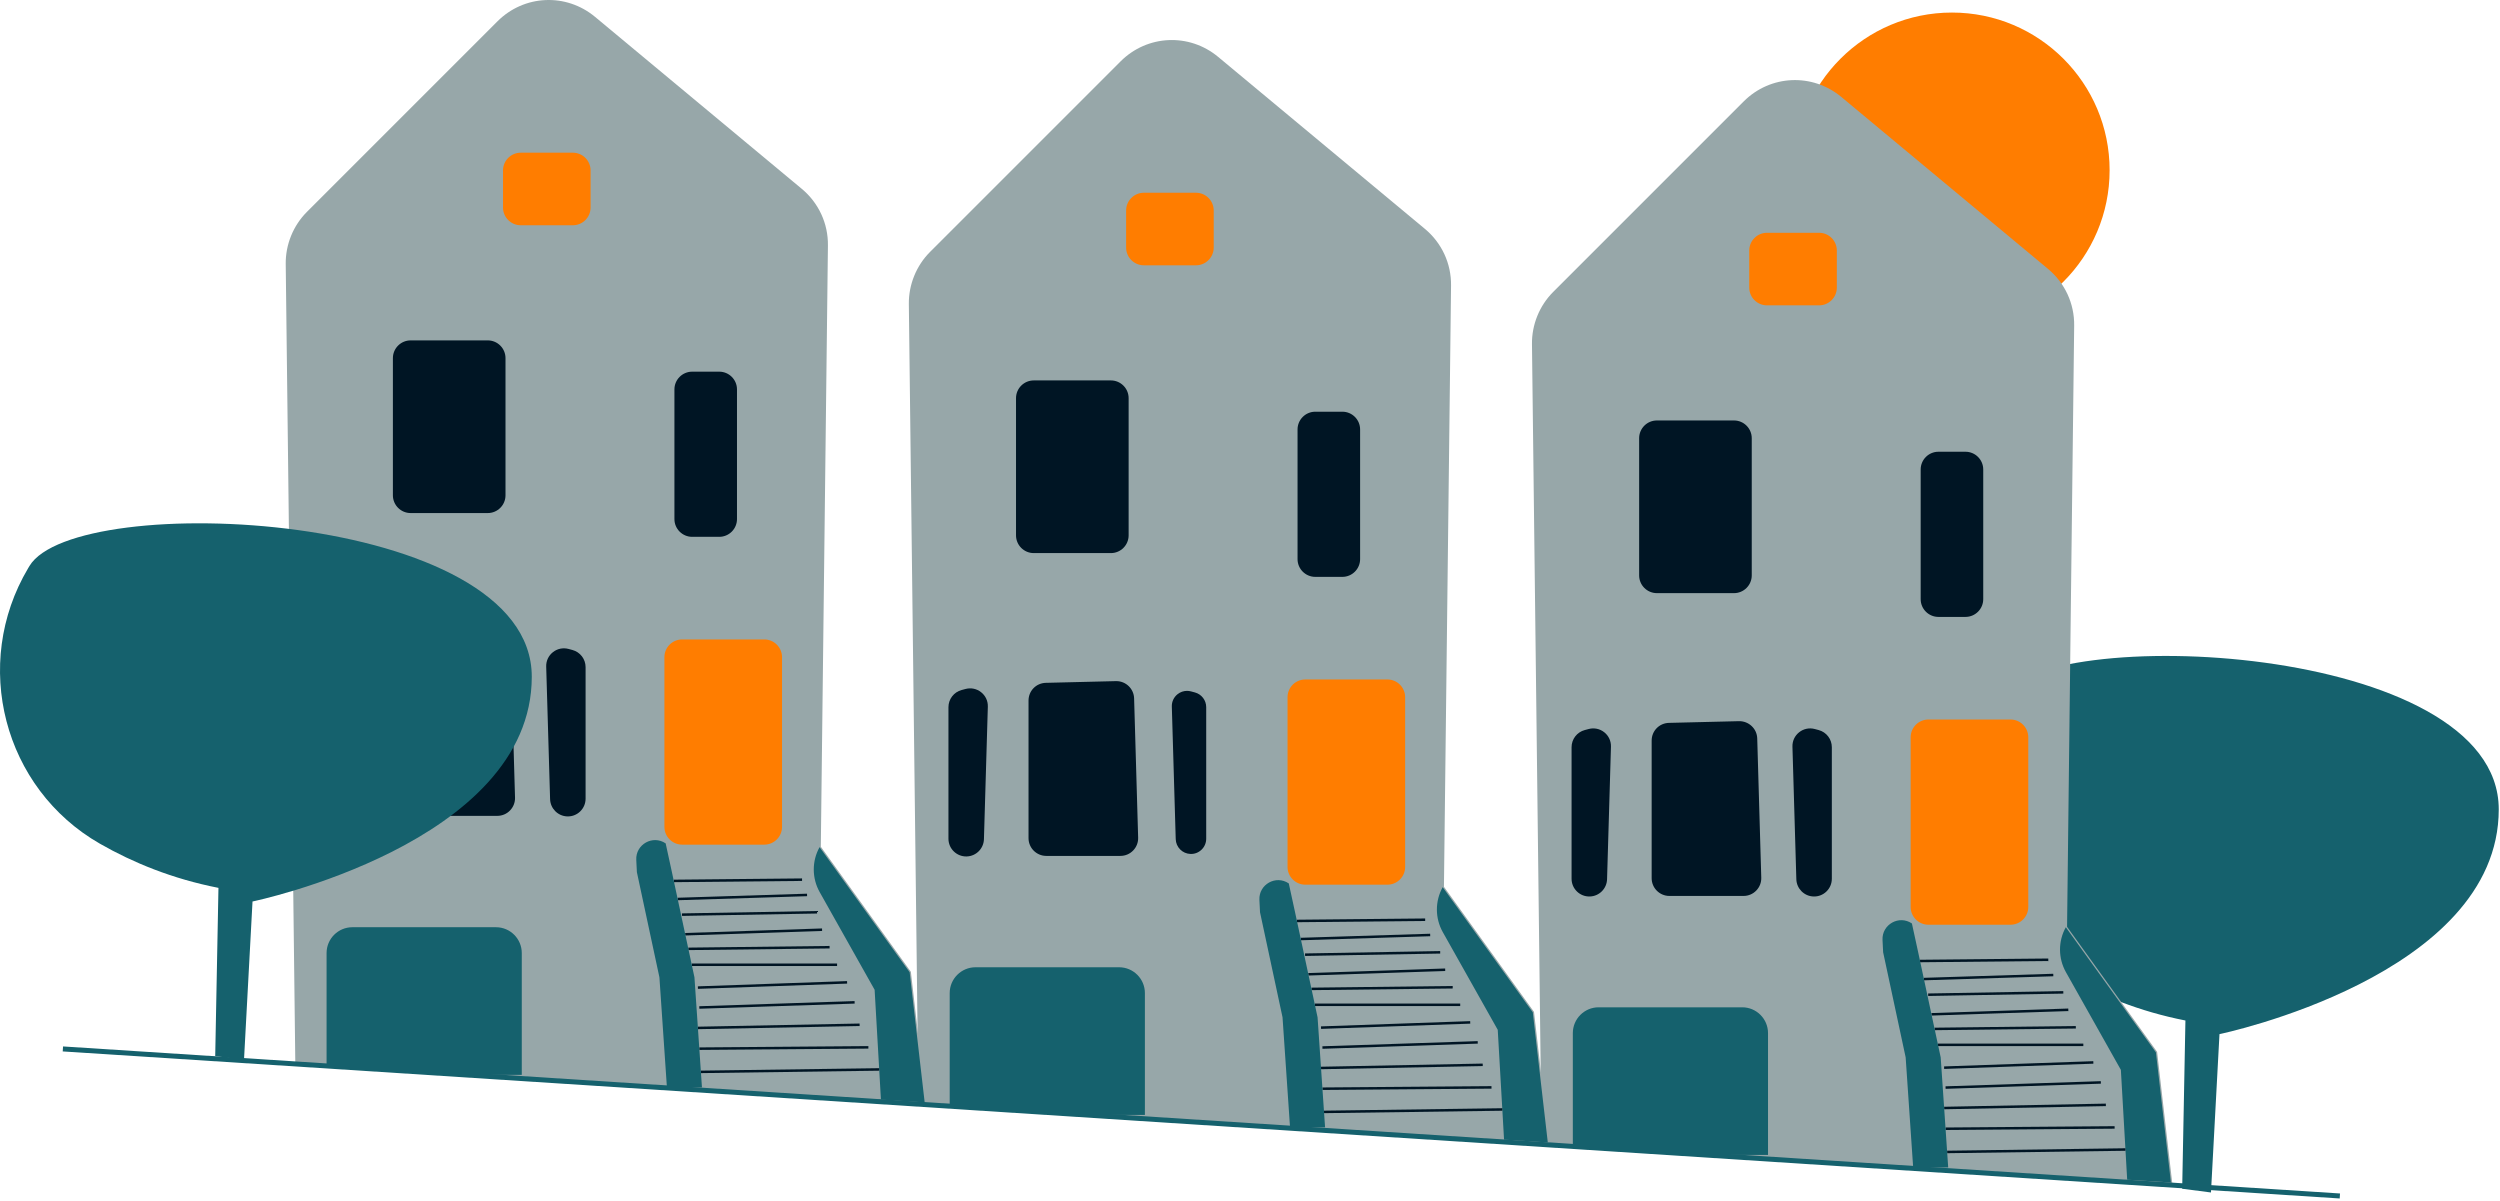 <svg width="999" height="480" viewBox="0 0 999 480" fill="none" xmlns="http://www.w3.org/2000/svg">
<g clip-path="url(#clip0_103_224)">
<path d="M883.503 476.518L886.905 413.236C886.905 413.236 998.5 390.1 998.5 323.415C998.5 256.731 816.137 248.565 797.765 279.186C797.581 279.492 797.399 279.798 797.217 280.104C774.525 318.375 787.337 368.06 825.952 390.161C839.156 397.718 854.899 404.185 873.296 407.792L872 475.018" fill="#15616D"/>
<path d="M780 131.018C814.794 131.018 843 102.812 843 68.018C843 33.224 814.794 5.018 780 5.018C745.206 5.018 717 33.224 717 68.018C717 102.812 745.206 131.018 780 131.018Z" fill="#FF7D00"/>
<path d="M687.058 461.517L616.005 456.988L612.174 137.487C612.081 129.732 615.173 122.138 620.657 116.654L696.778 40.533C707.433 29.879 724.205 29.109 735.791 38.747L818.398 107.465C825.138 113.071 828.944 121.314 828.84 130.079L826.002 370.36L861.906 420.226L861.982 420.332L868.065 473.055L687.058 461.517Z" fill="#97A7A9"/>
<path d="M699 114.926V100.11C699 96.2 702.181 93.018 706.092 93.018H726.908C730.819 93.018 734 96.2 734 100.11V114.926C734 118.837 730.819 122.018 726.908 122.018H706.092C702.181 122.018 699 118.837 699 114.926Z" fill="#FF7D00"/>
<path d="M655 229.926V175.11C655 171.2 658.181 168.018 662.092 168.018H692.908C696.819 168.018 700 171.2 700 175.11V229.926C700 233.837 696.819 237.018 692.908 237.018H662.092C658.181 237.018 655 233.837 655 229.926Z" fill="#001524"/>
<path d="M724.656 358.237C720.932 358.105 717.928 355.083 717.818 351.357L716.26 298.376C716.194 296.114 717.173 294.012 718.946 292.607C720.719 291.203 722.99 290.734 725.177 291.314L726.735 291.73C729.835 292.557 732 295.375 732 298.583V351.149C732 353.091 731.23 354.903 729.833 356.252C728.498 357.541 726.761 358.241 724.915 358.241C724.829 358.241 724.743 358.24 724.656 358.237Z" fill="#001524"/>
<path d="M630.166 356.252C628.769 354.903 628 353.09 628 351.149V298.583C628 295.375 630.165 292.557 633.265 291.73L634.823 291.314C637.011 290.734 639.281 291.203 641.054 292.607C642.827 294.011 643.806 296.114 643.74 298.376L642.181 351.357C642.072 355.083 639.068 358.105 635.343 358.237C635.257 358.24 635.171 358.241 635.085 358.241C633.24 358.241 631.501 357.54 630.166 356.252Z" fill="#001524"/>
<path d="M660 350.926V295.952C660 292.071 663.039 288.957 666.919 288.861L694.927 288.178C698.81 288.125 702.076 291.171 702.19 295.063L703.804 350.72C703.859 352.653 703.148 354.481 701.801 355.868C700.454 357.254 698.647 358.018 696.714 358.018H667.092C663.181 358.018 660 354.837 660 350.926Z" fill="#001524"/>
<path d="M825.548 388.492L847.5 427.518L850.02 471.408L867.5 472.518L861.5 420.518L825.5 370.518C822.393 376.111 822.411 382.916 825.548 388.492Z" fill="#15616D"/>
<path d="M849.318 458.846L778.069 459.821L778.083 460.821L849.332 459.846L849.318 458.846Z" fill="#001524"/>
<path d="M844.996 450.021L777.441 450.549L777.449 451.549L845.004 451.021L844.996 450.021Z" fill="#001524"/>
<path d="M841.49 441.002L776.87 442.264L776.89 443.264L841.509 442.002L841.49 441.002Z" fill="#001524"/>
<path d="M839.484 432.033L777.428 434.094L777.461 435.094L839.517 433.033L839.484 432.033Z" fill="#001524"/>
<path d="M836.483 424.047L776.861 426.143L776.896 427.143L836.518 425.047L836.483 424.047Z" fill="#001524"/>
<path d="M832.5 417.019H774.429V418.019H832.5V417.019Z" fill="#001524"/>
<path d="M829.494 410.001L773.058 410.663L773.069 411.663L829.505 411.001L829.494 410.001Z" fill="#001524"/>
<path d="M826.483 403.007L771.797 404.823L771.83 405.823L826.516 404.007L826.483 403.007Z" fill="#001524"/>
<path d="M824.492 396.044L770.491 396.993L770.508 397.993L824.509 397.044L824.492 396.044Z" fill="#001524"/>
<path d="M820.484 389.118L768.778 390.734L768.809 391.734L820.515 390.118L820.484 389.118Z" fill="#001524"/>
<path d="M818.495 383.018L767.245 383.519L767.255 384.519L818.505 384.018L818.495 383.018Z" fill="#001524"/>
<path d="M763.5 362.426V294.611C763.5 290.7 766.681 287.518 770.592 287.518H803.408C807.319 287.518 810.5 290.7 810.5 294.611V362.426C810.5 366.337 807.319 369.518 803.408 369.518H770.592C766.681 369.518 763.5 366.337 763.5 362.426Z" fill="#FF7D00"/>
<path d="M687.058 461.517L628.968 457.817L628.5 457.787V412.83C628.5 407.144 633.125 402.518 638.811 402.518H696.189C701.874 402.518 706.5 407.144 706.5 412.83V461.518H706L687.058 461.517Z" fill="#15616D"/>
<path d="M767.5 239.426V187.61C767.5 183.7 770.681 180.518 774.592 180.518H785.408C789.319 180.518 792.5 183.7 792.5 187.61V239.426C792.5 243.337 789.319 246.518 785.408 246.518H774.592C770.681 246.518 767.5 243.337 767.5 239.426Z" fill="#001524"/>
<path d="M778.5 466.518L775.5 422.518L766.5 380.518L764 369.018C758.863 365.525 751.945 369.411 752.255 375.616L752.5 380.518L761.5 422.518L764.5 466.518" fill="#15616D"/>
<path d="M438.057 445.517L367.006 440.988L363.174 121.487C363.081 113.732 366.173 106.138 371.657 100.654L447.778 24.533C458.433 13.877 475.205 13.109 486.791 22.747L569.398 91.465C576.138 97.071 579.944 105.314 579.84 114.079L577.002 354.36L612.906 404.226L612.982 404.332L619.065 457.055L438.057 445.517Z" fill="#97A7A9"/>
<path d="M450 98.926V84.111C450 80.2 453.181 77.018 457.093 77.018H477.908C481.819 77.018 485 80.2 485 84.111V98.926C485 102.837 481.819 106.018 477.908 106.018H457.093C453.181 106.018 450 102.837 450 98.926Z" fill="#FF7D00"/>
<path d="M406 213.926V159.11C406 155.2 409.181 152.018 413.093 152.018H443.908C447.818 152.018 451 155.2 451 159.11V213.926C451 217.837 447.818 221.018 443.908 221.018H413.093C409.181 221.018 406 217.837 406 213.926Z" fill="#001524"/>
<path d="M470.567 277.391C469.044 278.597 468.203 280.404 468.261 282.346L469.818 335.328C469.913 338.528 472.493 341.124 475.692 341.237C477.374 341.304 478.939 340.69 480.138 339.532C481.339 338.374 482 336.817 482 335.149V282.583C482 279.827 480.14 277.407 477.477 276.697L475.919 276.281C475.391 276.14 474.858 276.071 474.33 276.071C472.978 276.071 471.663 276.524 470.567 277.391Z" fill="#001524"/>
<path d="M381.166 340.252C379.769 338.903 379 337.09 379 335.149V282.583C379 279.375 381.165 276.557 384.264 275.73L385.823 275.314C388.007 274.734 390.28 275.203 392.053 276.607C393.828 278.012 394.806 280.115 394.74 282.376L393.181 335.357C393.072 339.083 390.069 342.105 386.344 342.237C386.258 342.24 386.171 342.241 386.085 342.241C384.24 342.241 382.502 341.54 381.166 340.252Z" fill="#001524"/>
<path d="M411 334.926V279.952C411 276.071 414.039 272.957 417.92 272.861L445.928 272.178C445.987 272.177 446.045 272.176 446.103 272.176C449.917 272.176 453.079 275.23 453.19 279.063L454.803 334.72C454.859 336.653 454.148 338.481 452.801 339.868C451.454 341.255 449.647 342.018 447.714 342.018H418.093C414.181 342.018 411 338.837 411 334.926Z" fill="#001524"/>
<path d="M576.548 372.492L598.5 411.518L601.02 455.408L618.5 456.518L612.5 404.518L576.5 354.518C573.393 360.111 573.411 366.916 576.548 372.492Z" fill="#15616D"/>
<path d="M600.318 442.846L529.069 443.821L529.083 444.821L600.332 443.846L600.318 442.846Z" fill="#001524"/>
<path d="M595.996 434.021L528.441 434.549L528.449 435.549L596.004 435.021L595.996 434.021Z" fill="#001524"/>
<path d="M592.49 425.002L527.87 426.264L527.89 427.264L592.509 426.002L592.49 425.002Z" fill="#001524"/>
<path d="M590.484 416.033L528.428 418.094L528.461 419.094L590.517 417.033L590.484 416.033Z" fill="#001524"/>
<path d="M587.483 408.047L527.861 410.143L527.896 411.143L587.518 409.047L587.483 408.047Z" fill="#001524"/>
<path d="M583.5 401.019H525.429V402.019H583.5V401.019Z" fill="#001524"/>
<path d="M580.494 394.001L524.058 394.663L524.069 395.663L580.505 395.001L580.494 394.001Z" fill="#001524"/>
<path d="M577.483 387.007L522.797 388.823L522.83 389.823L577.516 388.007L577.483 387.007Z" fill="#001524"/>
<path d="M575.491 380.044L521.491 380.993L521.508 381.993L575.509 381.044L575.491 380.044Z" fill="#001524"/>
<path d="M571.484 373.118L519.778 374.734L519.809 375.734L571.515 374.118L571.484 373.118Z" fill="#001524"/>
<path d="M569.495 367.018L518.245 367.519L518.255 368.519L569.505 368.018L569.495 367.018Z" fill="#001524"/>
<path d="M514.5 346.426V278.611C514.5 274.7 517.681 271.518 521.592 271.518H554.408C558.319 271.518 561.5 274.7 561.5 278.611V346.426C561.5 350.337 558.319 353.518 554.408 353.518H521.592C517.681 353.518 514.5 350.337 514.5 346.426Z" fill="#FF7D00"/>
<path d="M438.057 445.517L379.968 441.817L379.5 441.787V396.83C379.5 391.144 384.126 386.518 389.811 386.518H447.189C452.875 386.518 457.5 391.144 457.5 396.83V445.518H457L438.057 445.517Z" fill="#15616D"/>
<path d="M518.5 223.426V171.61C518.5 167.7 521.681 164.518 525.592 164.518H536.408C540.319 164.518 543.5 167.7 543.5 171.61V223.426C543.5 227.337 540.319 230.518 536.408 230.518H525.592C521.681 230.518 518.5 227.337 518.5 223.426Z" fill="#001524"/>
<path d="M529.5 450.518L526.5 406.518L517.5 364.518L515 353.018C509.863 349.525 502.945 353.411 503.255 359.616L503.5 364.518L512.5 406.518L515.5 450.518" fill="#15616D"/>
<path d="M189.057 429.517L118.006 424.988L114.174 105.487C114.081 97.732 117.173 90.138 122.657 84.654L198.778 8.533C209.433 -2.122 226.206 -2.891 237.79 6.747L320.398 75.465C327.137 81.071 330.943 89.314 330.84 98.079L328.002 338.36L363.906 388.226L363.981 388.332L370.065 441.055L189.057 429.517Z" fill="#97A7A9"/>
<path d="M201 82.926V68.111C201 64.2 204.181 61.018 208.093 61.018H228.908C232.818 61.018 236 64.2 236 68.111V82.926C236 86.837 232.818 90.018 228.908 90.018H208.093C204.181 90.018 201 86.837 201 82.926Z" fill="#FF7D00"/>
<path d="M157 197.926V143.11C157 139.2 160.181 136.018 164.093 136.018H194.908C198.818 136.018 202 139.2 202 143.11V197.926C202 201.837 198.818 205.018 194.908 205.018H164.093C160.181 205.018 157 201.837 157 197.926Z" fill="#001524"/>
<path d="M226.657 326.237C222.932 326.105 219.928 323.083 219.818 319.357L218.261 266.376C218.194 264.114 219.173 262.011 220.946 260.607C222.72 259.203 224.99 258.733 227.177 259.314L228.735 259.73C231.835 260.557 234 263.375 234 266.583V319.149C234 321.09 233.23 322.903 231.834 324.252C230.498 325.541 228.761 326.241 226.916 326.241C226.83 326.241 226.743 326.24 226.657 326.237Z" fill="#001524"/>
<path d="M135.394 260.213L136.952 259.798C141.215 258.661 145.37 261.951 145.24 266.361L143.682 319.343C143.579 322.816 140.799 325.614 137.326 325.737C133.596 325.869 130.5 322.881 130.5 319.149V266.583C130.5 263.596 132.508 260.983 135.394 260.213Z" fill="#001524"/>
<path d="M162 318.926V263.952C162 260.071 165.039 256.957 168.92 256.861L196.928 256.178C200.83 256.116 204.077 259.171 204.19 263.063L205.803 318.72C205.859 320.653 205.148 322.481 203.801 323.868C202.454 325.254 200.647 326.018 198.714 326.018H169.093C165.181 326.018 162 322.837 162 318.926Z" fill="#001524"/>
<path d="M327.548 356.492L349.5 395.518L352.02 439.408L369.5 440.518L363.5 388.518L327.5 338.518C324.393 344.111 324.411 350.916 327.548 356.492Z" fill="#15616D"/>
<path d="M351.318 426.846L280.069 427.821L280.083 428.821L351.332 427.846L351.318 426.846Z" fill="#001524"/>
<path d="M346.996 418.021L279.441 418.549L279.449 419.549L347.004 419.021L346.996 418.021Z" fill="#001524"/>
<path d="M343.49 409.002L278.87 410.264L278.89 411.264L343.509 410.002L343.49 409.002Z" fill="#001524"/>
<path d="M341.484 400.033L279.428 402.094L279.461 403.094L341.517 401.033L341.484 400.033Z" fill="#001524"/>
<path d="M338.483 392.047L278.861 394.143L278.896 395.143L338.518 393.047L338.483 392.047Z" fill="#001524"/>
<path d="M334.5 385.019H276.429V386.019H334.5V385.019Z" fill="#001524"/>
<path d="M331.494 378.001L275.058 378.663L275.069 379.663L331.505 379.001L331.494 378.001Z" fill="#001524"/>
<path d="M328.483 371.007L273.797 372.823L273.83 373.823L328.516 372.007L328.483 371.007Z" fill="#001524"/>
<path d="M326.492 364.044L272.491 364.993L272.508 365.993L326.509 365.044L326.492 364.044Z" fill="#001524"/>
<path d="M322.484 357.118L270.778 358.734L270.809 359.734L322.515 358.118L322.484 357.118Z" fill="#001524"/>
<path d="M320.495 351.018L269.245 351.519L269.255 352.519L320.505 352.018L320.495 351.018Z" fill="#001524"/>
<path d="M265.5 330.426V262.611C265.5 258.7 268.681 255.518 272.593 255.518H305.408C309.318 255.518 312.5 258.7 312.5 262.611V330.426C312.5 334.337 309.318 337.518 305.408 337.518H272.593C268.681 337.518 265.5 334.337 265.5 330.426Z" fill="#FF7D00"/>
<path d="M189.057 429.517L130.968 425.817L130.5 425.787V380.83C130.5 375.144 135.126 370.518 140.811 370.518H198.189C203.875 370.518 208.5 375.144 208.5 380.83V429.518H208L189.057 429.517Z" fill="#15616D"/>
<path d="M269.5 207.426V155.61C269.5 151.7 272.681 148.518 276.593 148.518H287.408C291.318 148.518 294.5 151.7 294.5 155.61V207.426C294.5 211.337 291.318 214.518 287.408 214.518H276.593C272.681 214.518 269.5 211.337 269.5 207.426Z" fill="#001524"/>
<path d="M280.5 434.518L277.5 390.518L268.5 348.518L266 337.018C260.863 333.525 253.945 337.411 254.255 343.616L254.5 348.518L263.5 390.518L266.5 434.518" fill="#15616D"/>
<path d="M97.503 423.518L100.905 360.236C100.905 360.236 212.5 337.1 212.5 270.415C212.5 203.731 30.137 195.565 11.765 226.186C11.581 226.492 11.399 226.798 11.217 227.104C-11.475 265.375 1.337 315.06 39.952 337.161C53.156 344.718 68.899 351.185 87.296 354.792L86 422.018" fill="#15616D"/>
<path d="M25.192 418.157L25.063 420.153L934.942 478.912L935.071 476.916L25.192 418.157Z" fill="#15616D"/>
</g>
<defs>
<clipPath id="clip0_103_224">
<rect width="998.5" height="479.016" fill="white"/>
</clipPath>
</defs>
</svg>
